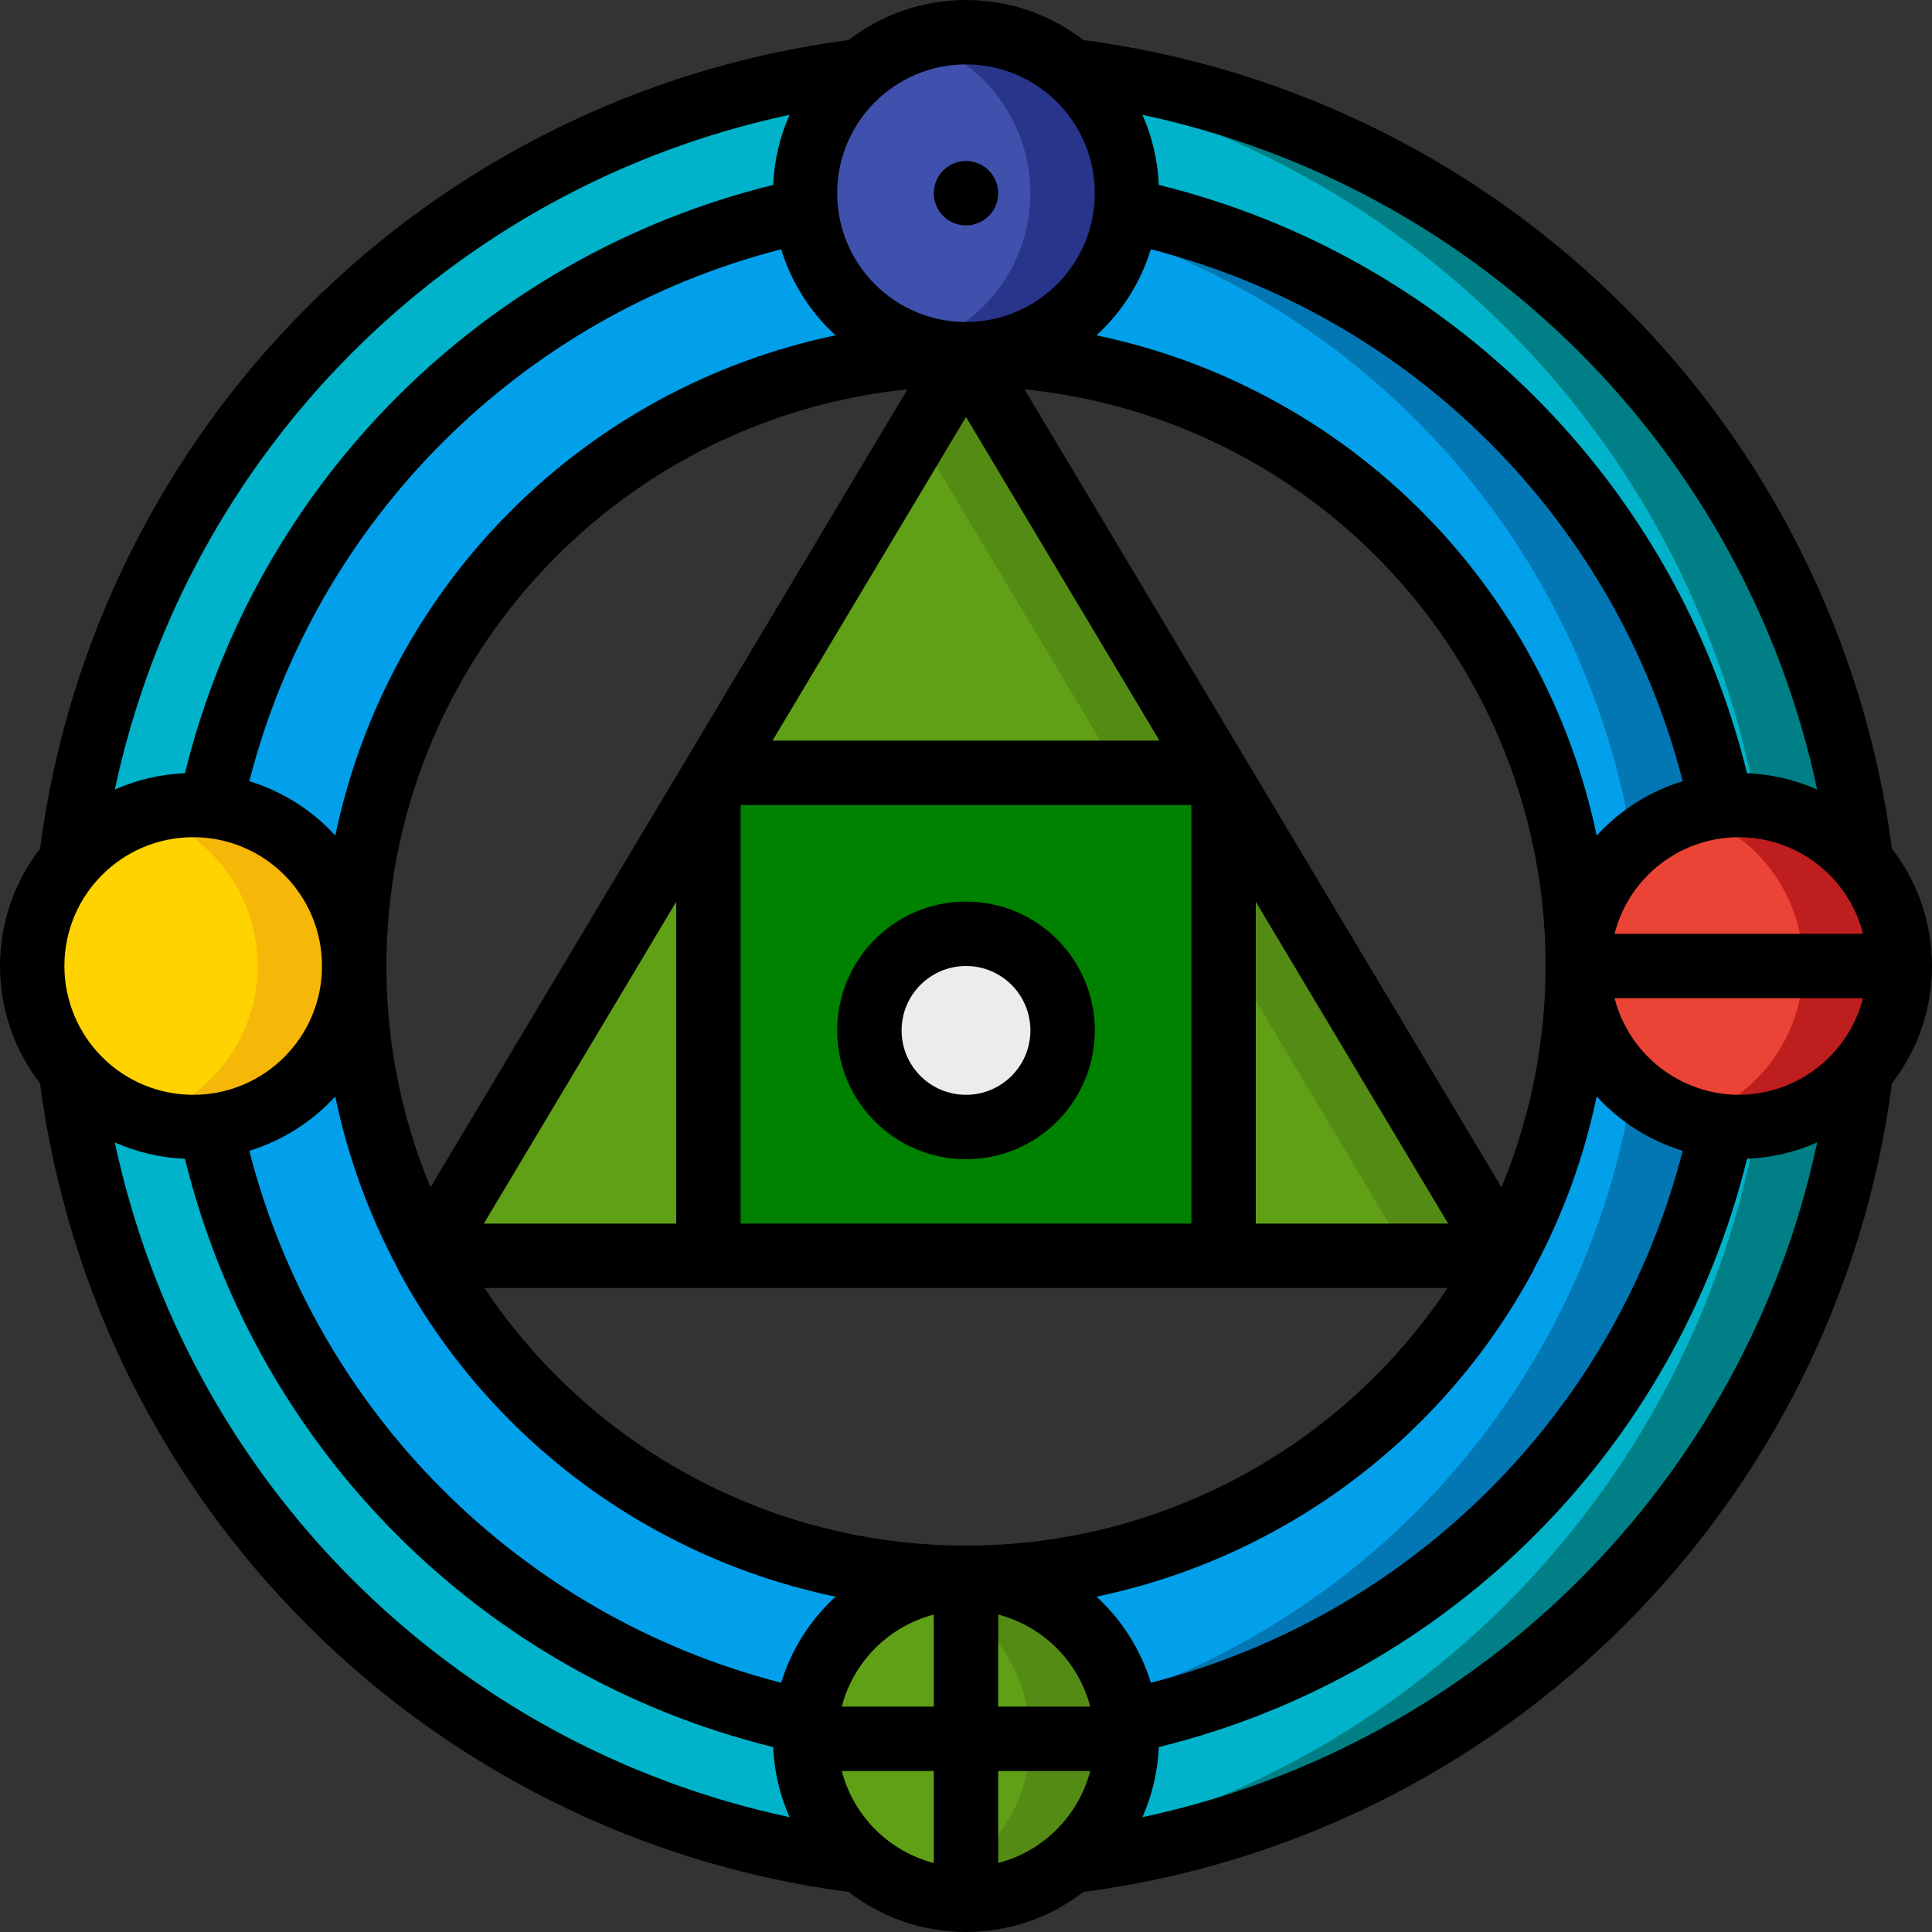 <svg height="512" viewBox="0 0 60 60" width="512" xmlns="http://www.w3.org/2000/svg"><rect x="0" y="0" width="60" height="60" fill="#333333" stroke="none"/><g id="Page-1" fill="none" fill-rule="evenodd"><g id="091---Alchemy-Symbol" fill-rule="nonzero"><path id="Shape" d="m33.24 2.19h-6.48c-12.895 1.505-23.065 11.675-24.57 24.57v6.48c1.505 12.895 11.675 23.065 24.57 24.57h6.48c12.895-1.505 23.065-11.675 24.57-24.57v-6.48c-1.505-12.895-11.675-23.065-24.57-24.57zm15.76 27.81c0 10.493-8.507 19-19 19s-19-8.507-19-19 8.507-19 19-19c5.039 0 9.872 2.002 13.435 5.565 3.563 3.563 5.565 8.396 5.565 13.435z" fill="#00b3cb"/><path id="Shape" d="m33.24 2.19h-3c12.895 1.505 23.065 11.675 24.57 24.57v6.48c-1.505 12.895-11.675 23.065-24.57 24.57h3c12.895-1.505 23.065-11.675 24.57-24.57v-6.48c-1.505-12.895-11.675-23.065-24.57-24.57z" fill="#008086"/><path id="Shape" d="m34.97 6.52h-9.94c-9.284 1.974-16.536 9.226-18.51 18.51v9.94c1.974 9.284 9.226 16.536 18.51 18.51h9.94c9.284-1.974 16.536-9.226 18.51-18.51v-9.94c-1.974-9.284-9.226-16.536-18.51-18.51zm-4.97 42.48c-10.493 0-19-8.507-19-19s8.507-19 19-19 19 8.507 19 19c0 5.039-2.002 9.872-5.565 13.435-3.563 3.563-8.396 5.565-13.435 5.565z" fill="#02a0eb"/><path id="Shape" d="m34.97 6.52h-3c9.284 1.974 16.536 9.226 18.51 18.51v9.94c-1.974 9.284-9.226 16.536-18.51 18.51h3c9.284-1.974 16.536-9.226 18.51-18.51v-9.94c-1.974-9.284-9.226-16.536-18.51-18.51z" fill="#0377b3"/><circle id="Oval" cx="30" cy="6" fill="#3f51ac" r="5"/><path id="Shape" d="m30 1c-.51.007-1.016.093-1.5.254 2.081.644 3.499 2.568 3.499 4.746s-1.419 4.102-3.499 4.746c1.876.596 3.926.033 5.236-1.436 1.309-1.469 1.633-3.571.826-5.366-.807-1.795-2.593-2.948-4.561-2.944z" fill="#28358a"/><circle id="Oval" cx="6" cy="30" fill="#ffd300" r="5"/><path id="Shape" d="m6 25c-.51.007-1.016.093-1.5.254 2.081.644 3.499 2.568 3.499 4.746s-1.419 4.102-3.499 4.746c.484.161.99.247 1.5.254 2.761 0 5-2.239 5-5s-2.239-5-5-5z" fill="#f5b808"/><circle id="Oval" cx="30" cy="54" fill="#60a017" r="5"/><path id="Shape" d="m30 49c-.51.007-1.016.093-1.5.254 2.081.644 3.499 2.568 3.499 4.746s-1.419 4.102-3.499 4.746c1.876.596 3.926.033 5.236-1.436 1.309-1.469 1.633-3.571.826-5.366s-2.593-2.948-4.561-2.944z" fill="#548b14"/><circle id="Oval" cx="54" cy="30" fill="#eb4335" r="5"/><path id="Shape" d="m54 25c-.51.007-1.016.093-1.5.254 2.081.644 3.499 2.568 3.499 4.746s-1.419 4.102-3.499 4.746c1.876.596 3.926.033 5.236-1.436 1.309-1.469 1.633-3.571.826-5.366s-2.593-2.948-4.561-2.944z" fill="#bf1e1e"/><path id="Shape" d="m30 11-16.736 28h33.472z" fill="#60a017"/><path id="Shape" d="m30 11-1.5 2.51 15.236 25.49h3z" fill="#548b14"/><path id="Shape" d="m22 39v-14.62l.23-.38h15.54l.23.38v14.62z" fill="#008100"/><circle id="Oval" cx="30" cy="32" fill="#ececec" r="3"/><g fill="#000"><path id="Shape" d="m58.758 26.359c-1.726-13.09-12.025-23.39-25.115-25.116-2.146-1.657-5.14-1.657-7.286 0-13.09 1.726-23.389 12.026-25.115 25.116-1.656 2.145-1.656 5.137 0 7.282 1.726 13.09 12.025 23.39 25.115 25.116 2.146 1.657 5.14 1.657 7.286 0 13.09-1.726 23.389-12.026 25.115-25.116 1.656-2.145 1.656-5.137 0-7.282zm-4.758 7.641c-1.818-.007-3.403-1.239-3.858-3h7.716c-.455 1.761-2.04 2.993-3.858 3zm-18.26 18.259c-.314-1.026-.897-1.949-1.689-2.673 5.77-1.204 10.719-4.884 13.533-10.064.007-.011.016-.018.022-.029.015-.033.029-.066.04-.1.9-1.679 1.553-3.478 1.94-5.343.724.791 1.647 1.375 2.672 1.689-2.083 8.106-8.412 14.436-16.518 16.52zm-28-16.519c1.025-.314 1.948-.898 2.672-1.689.387 1.865 1.04 3.664 1.94 5.343.011.034.025.067.04.1.006.011.015.018.022.029 2.814 5.18 7.764 8.86 13.535 10.063-.792.724-1.375 1.647-1.689 2.673-8.106-2.084-14.435-8.413-16.518-16.519zm-5.74-5.74c0-2.209 1.791-4 4-4s4 1.791 4 4-1.791 4-4 4c-1.061 0-2.078-.421-2.828-1.172-.75-.75-1.172-1.768-1.172-2.828zm22.26-22.259c.314 1.026.897 1.949 1.689 2.673-7.806 1.63-13.905 7.729-15.535 15.535-.724-.791-1.647-1.375-2.672-1.689 2.083-8.106 8.412-14.435 16.518-16.519zm11.48 0c8.106 2.084 14.435 8.413 16.518 16.519-1.025.314-1.948.898-2.672 1.689-1.63-7.806-7.729-13.905-15.535-15.535.792-.724 1.375-1.647 1.689-2.673zm-23.74 22.259c.012-9.233 6.998-16.964 16.182-17.908l-14.812 24.781c-.905-2.178-1.371-4.514-1.37-6.873zm11 8v-13h14v13zm-7.974 0 5.974-9.994v9.994zm23.974-9.994 5.974 9.994h-5.974zm-15.008-5.006 6.008-10.051 6.008 10.051zm20.964 17c-3.335 4.998-8.947 8-14.956 8s-11.621-3.002-14.956-8zm1.674-3.127-14.812-24.781c5.66.571 10.716 3.785 13.634 8.668 2.918 4.883 3.355 10.858 1.178 16.113zm-17.63 13.269v2.858h-2.858c.366-1.399 1.459-2.492 2.858-2.858zm2 0c1.399.366 2.492 1.459 2.858 2.858h-2.858zm19.142-21.142c.449-1.764 2.038-2.999 3.858-2.999s3.409 1.235 3.858 2.999zm6.292-4.479c-.687-.305-1.426-.478-2.178-.508-2.217-9.014-9.255-16.053-18.269-18.27-.03-.751-.203-1.49-.508-2.177 10.506 2.242 18.713 10.449 20.955 20.955zm-26.434-22.521c2.209 0 4 1.791 4 4s-1.791 4-4 4-4-1.791-4-4 1.791-4 4-4zm-5.479 1.566c-.305.687-.478 1.426-.508 2.177-9.014 2.217-16.052 9.256-18.269 18.27-.752.03-1.491.203-2.178.508 2.242-10.506 10.449-18.713 20.955-20.955zm-20.955 31.913c.687.305 1.426.478 2.178.508 2.217 9.014 9.255 16.053 18.269 18.27.03.751.203 1.49.508 2.177-10.506-2.242-18.713-10.449-20.955-20.955zm22.576 19.521h2.858v2.858c-1.399-.366-2.492-1.459-2.858-2.858zm4.858 2.858v-2.858h2.858c-.366 1.399-1.459 2.492-2.858 2.858zm4.479-1.424c.305-.687.478-1.426.508-2.177 9.014-2.217 16.052-9.256 18.269-18.27.752-.03 1.491-.203 2.178-.508-2.242 10.506-10.449 18.713-20.955 20.955z"/><path id="Shape" d="m30 28c-2.209 0-4 1.791-4 4s1.791 4 4 4 4-1.791 4-4-1.791-4-4-4zm0 6c-1.105 0-2-.895-2-2s.895-2 2-2 2 .895 2 2-.895 2-2 2z"/><circle id="Oval" cx="30" cy="6" r="1"/></g></g></g></svg>
